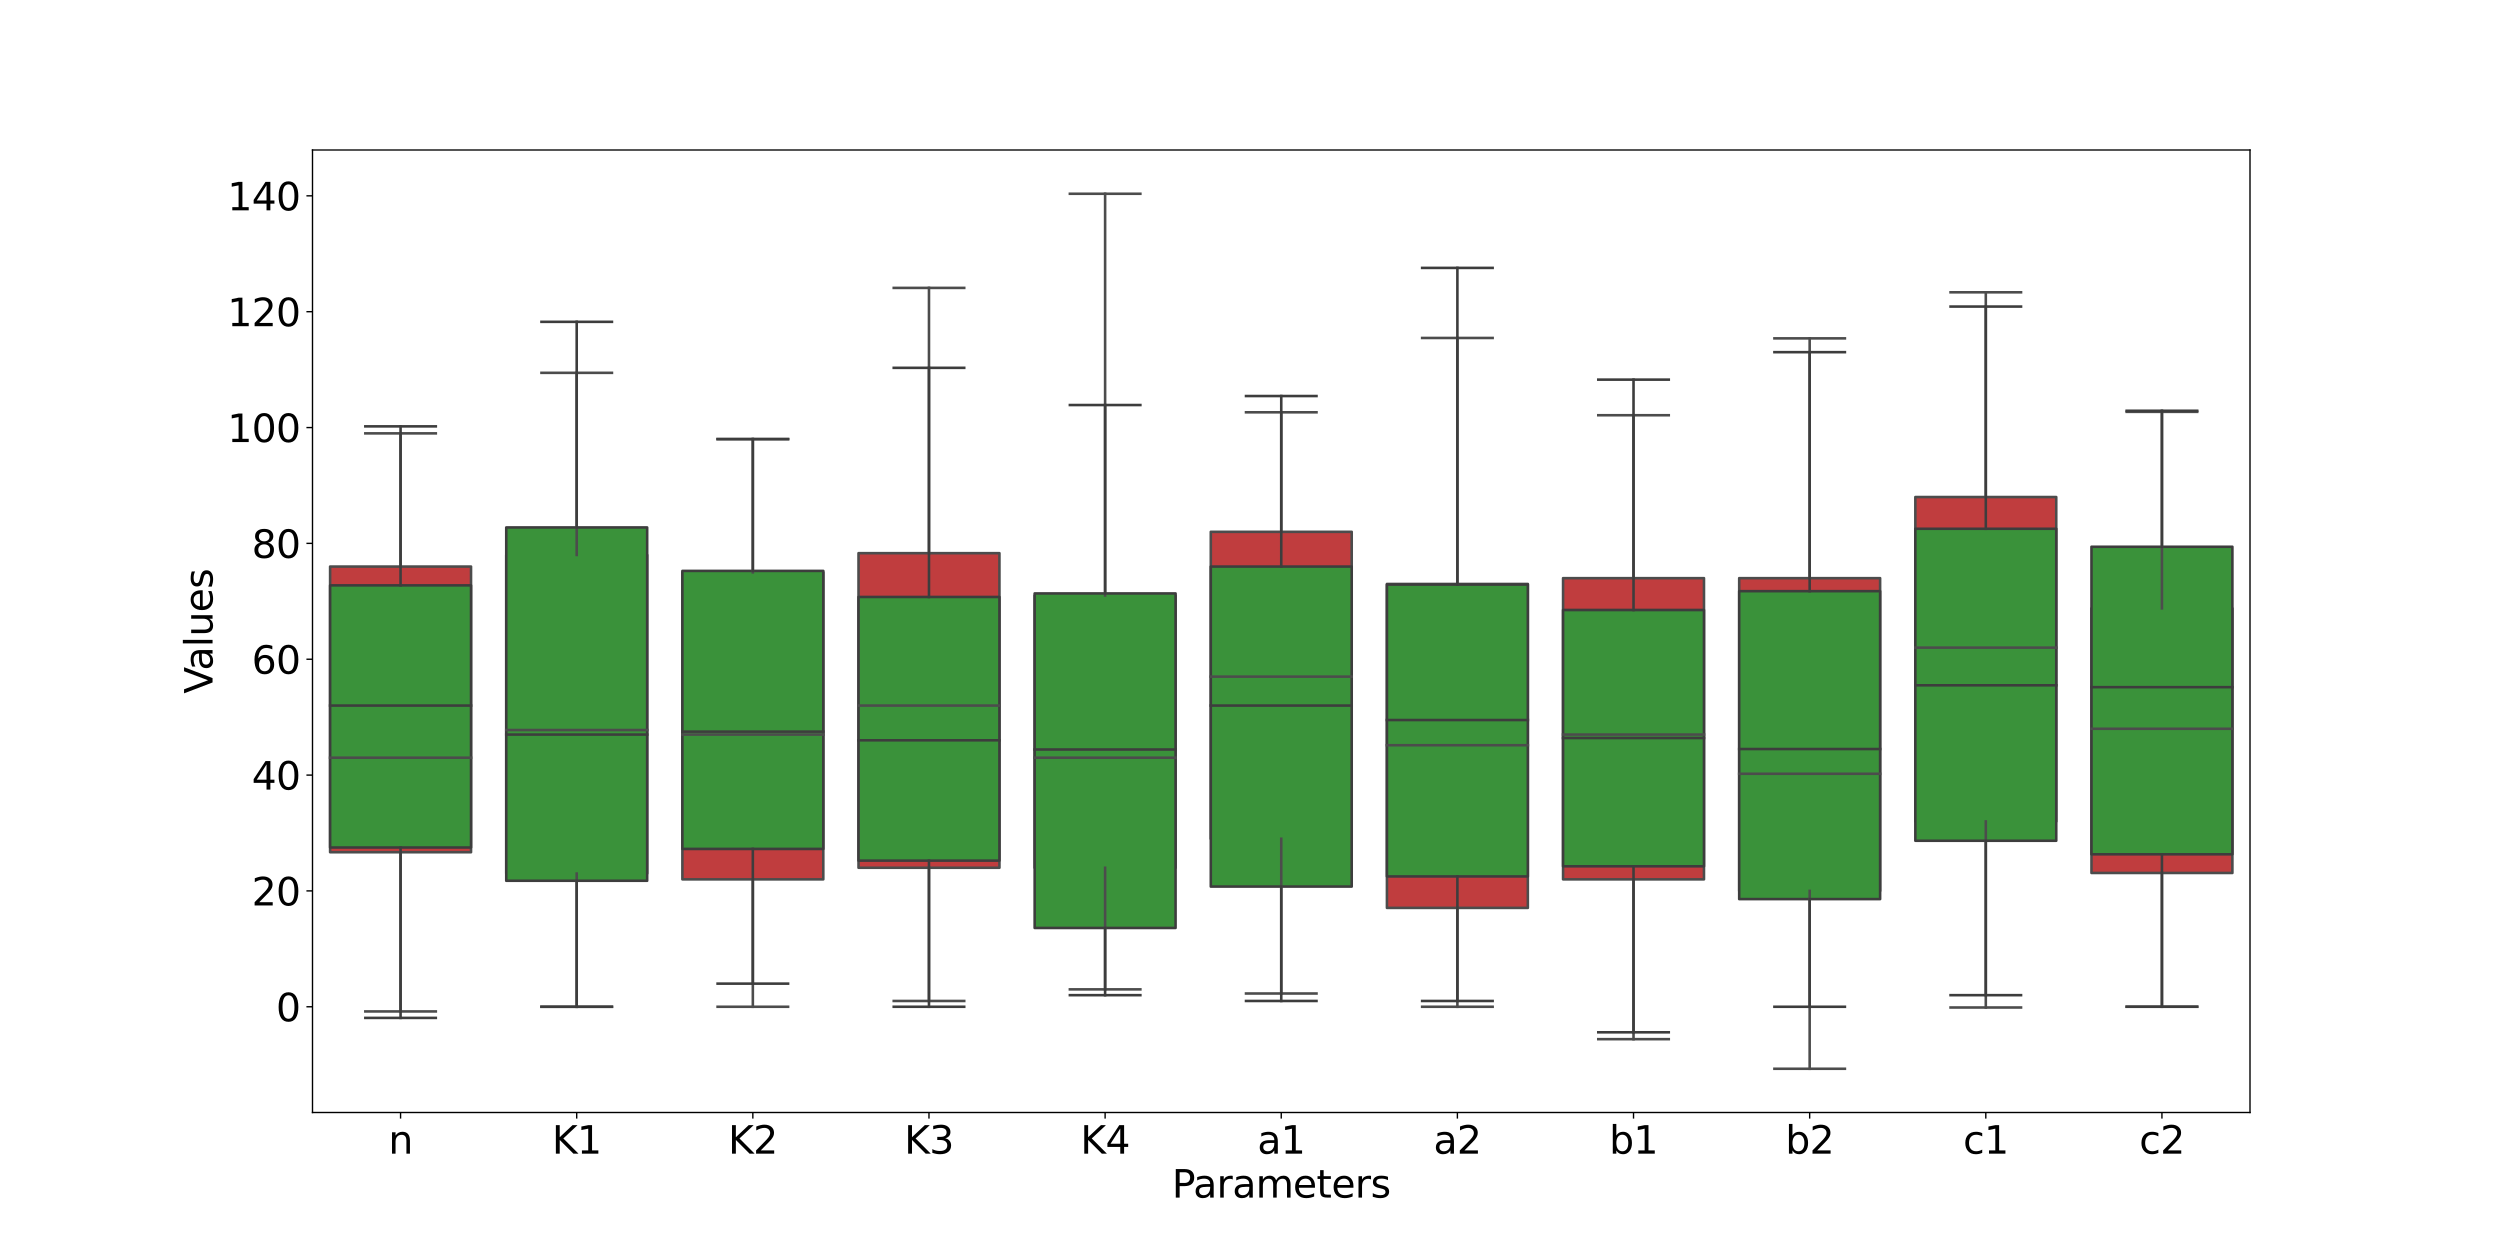 <?xml version="1.0" encoding="utf-8" standalone="no"?>
<!DOCTYPE svg PUBLIC "-//W3C//DTD SVG 1.1//EN"
  "http://www.w3.org/Graphics/SVG/1.1/DTD/svg11.dtd">
<svg xmlns:xlink="http://www.w3.org/1999/xlink" width="1440pt" height="720pt" viewBox="0 0 1440 720" xmlns="http://www.w3.org/2000/svg" version="1.1">
 <defs>
  <style type="text/css">*{stroke-linejoin: round; stroke-linecap: butt}</style>
 </defs>
 <g id="figure_1">
  <g id="patch_1">
   <path d="M 0 720 
L 1440 720 
L 1440 0 
L 0 0 
z
" style="fill: #ffffff"/>
  </g>
  <g id="axes_1">
   <g id="patch_2">
    <path d="M 180 640.8 
L 1296 640.8 
L 1296 86.4 
L 180 86.4 
z
" style="fill: #ffffff"/>
   </g>
   <g id="patch_3">
    <path d="M 190.145 490.877 
L 271.309 490.877 
L 271.309 326.338 
L 190.145 326.338 
L 190.145 490.877 
z
" clip-path="url(#p15da18f52b)" style="fill: #c03d3e; stroke: #4c4c4c; stroke-width: 1.5; stroke-linejoin: miter"/>
   </g>
   <g id="patch_4">
    <path d="M 291.6 503.164 
L 372.764 503.164 
L 372.764 319.665 
L 291.6 319.665 
L 291.6 503.164 
z
" clip-path="url(#p15da18f52b)" style="fill: #c03d3e; stroke: #4c4c4c; stroke-width: 1.5; stroke-linejoin: miter"/>
   </g>
   <g id="patch_5">
    <path d="M 393.055 506.5 
L 474.218 506.5 
L 474.218 329.674 
L 393.055 329.674 
L 393.055 506.5 
z
" clip-path="url(#p15da18f52b)" style="fill: #c03d3e; stroke: #4c4c4c; stroke-width: 1.5; stroke-linejoin: miter"/>
   </g>
   <g id="patch_6">
    <path d="M 494.509 499.828 
L 575.673 499.828 
L 575.673 318.628 
L 494.509 318.628 
L 494.509 499.828 
z
" clip-path="url(#p15da18f52b)" style="fill: #c03d3e; stroke: #4c4c4c; stroke-width: 1.5; stroke-linejoin: miter"/>
   </g>
   <g id="patch_7">
    <path d="M 595.964 499.828 
L 677.127 499.828 
L 677.127 343.019 
L 595.964 343.019 
L 595.964 499.828 
z
" clip-path="url(#p15da18f52b)" style="fill: #c03d3e; stroke: #4c4c4c; stroke-width: 1.5; stroke-linejoin: miter"/>
   </g>
   <g id="patch_8">
    <path d="M 697.418 483.146 
L 778.582 483.146 
L 778.582 306.32 
L 697.418 306.32 
L 697.418 483.146 
z
" clip-path="url(#p15da18f52b)" style="fill: #c03d3e; stroke: #4c4c4c; stroke-width: 1.5; stroke-linejoin: miter"/>
   </g>
   <g id="patch_9">
    <path d="M 798.873 522.951 
L 880.036 522.951 
L 880.036 336.347 
L 798.873 336.347 
L 798.873 522.951 
z
" clip-path="url(#p15da18f52b)" style="fill: #c03d3e; stroke: #4c4c4c; stroke-width: 1.5; stroke-linejoin: miter"/>
   </g>
   <g id="patch_10">
    <path d="M 900.327 506.5 
L 981.491 506.5 
L 981.491 333.01 
L 900.327 333.01 
L 900.327 506.5 
z
" clip-path="url(#p15da18f52b)" style="fill: #c03d3e; stroke: #4c4c4c; stroke-width: 1.5; stroke-linejoin: miter"/>
   </g>
   <g id="patch_11">
    <path d="M 1001.782 513.173 
L 1082.945 513.173 
L 1082.945 333.01 
L 1001.782 333.01 
L 1001.782 513.173 
z
" clip-path="url(#p15da18f52b)" style="fill: #c03d3e; stroke: #4c4c4c; stroke-width: 1.5; stroke-linejoin: miter"/>
   </g>
   <g id="patch_12">
    <path d="M 1103.236 473.137 
L 1184.4 473.137 
L 1184.4 286.301 
L 1103.236 286.301 
L 1103.236 473.137 
z
" clip-path="url(#p15da18f52b)" style="fill: #c03d3e; stroke: #4c4c4c; stroke-width: 1.5; stroke-linejoin: miter"/>
   </g>
   <g id="patch_13">
    <path d="M 1204.691 502.83 
L 1285.855 502.83 
L 1285.855 350.412 
L 1204.691 350.412 
L 1204.691 502.83 
z
" clip-path="url(#p15da18f52b)" style="fill: #c03d3e; stroke: #4c4c4c; stroke-width: 1.5; stroke-linejoin: miter"/>
   </g>
   <g id="patch_14">
    <path d="M 190.145 488.15 
L 271.309 488.15 
L 271.309 337.181 
L 190.145 337.181 
L 190.145 488.15 
z
" clip-path="url(#p15da18f52b)" style="fill: #3a923a; stroke: #3d3d3d; stroke-width: 1.5; stroke-linejoin: miter"/>
   </g>
   <g id="patch_15">
    <path d="M 291.6 507.334 
L 372.764 507.334 
L 372.764 303.817 
L 291.6 303.817 
L 291.6 507.334 
z
" clip-path="url(#p15da18f52b)" style="fill: #3a923a; stroke: #3d3d3d; stroke-width: 1.5; stroke-linejoin: miter"/>
   </g>
   <g id="patch_16">
    <path d="M 393.055 488.985 
L 474.218 488.985 
L 474.218 328.84 
L 393.055 328.84 
L 393.055 488.985 
z
" clip-path="url(#p15da18f52b)" style="fill: #3a923a; stroke: #3d3d3d; stroke-width: 1.5; stroke-linejoin: miter"/>
   </g>
   <g id="patch_17">
    <path d="M 494.509 495.707 
L 575.673 495.707 
L 575.673 343.853 
L 494.509 343.853 
L 494.509 495.707 
z
" clip-path="url(#p15da18f52b)" style="fill: #3a923a; stroke: #3d3d3d; stroke-width: 1.5; stroke-linejoin: miter"/>
   </g>
   <g id="patch_18">
    <path d="M 595.964 534.502 
L 677.127 534.502 
L 677.127 341.814 
L 595.964 341.814 
L 595.964 534.502 
z
" clip-path="url(#p15da18f52b)" style="fill: #3a923a; stroke: #3d3d3d; stroke-width: 1.5; stroke-linejoin: miter"/>
   </g>
   <g id="patch_19">
    <path d="M 697.418 510.671 
L 778.582 510.671 
L 778.582 326.338 
L 697.418 326.338 
L 697.418 510.671 
z
" clip-path="url(#p15da18f52b)" style="fill: #3a923a; stroke: #3d3d3d; stroke-width: 1.5; stroke-linejoin: miter"/>
   </g>
   <g id="patch_20">
    <path d="M 798.873 504.832 
L 880.036 504.832 
L 880.036 336.693 
L 798.873 336.693 
L 798.873 504.832 
z
" clip-path="url(#p15da18f52b)" style="fill: #3a923a; stroke: #3d3d3d; stroke-width: 1.5; stroke-linejoin: miter"/>
   </g>
   <g id="patch_21">
    <path d="M 900.327 498.994 
L 981.491 498.994 
L 981.491 351.36 
L 900.327 351.36 
L 900.327 498.994 
z
" clip-path="url(#p15da18f52b)" style="fill: #3a923a; stroke: #3d3d3d; stroke-width: 1.5; stroke-linejoin: miter"/>
   </g>
   <g id="patch_22">
    <path d="M 1001.782 517.883 
L 1082.945 517.883 
L 1082.945 340.517 
L 1001.782 340.517 
L 1001.782 517.883 
z
" clip-path="url(#p15da18f52b)" style="fill: #3a923a; stroke: #3d3d3d; stroke-width: 1.5; stroke-linejoin: miter"/>
   </g>
   <g id="patch_23">
    <path d="M 1103.236 484.267 
L 1184.4 484.267 
L 1184.4 304.56 
L 1103.236 304.56 
L 1103.236 484.267 
z
" clip-path="url(#p15da18f52b)" style="fill: #3a923a; stroke: #3d3d3d; stroke-width: 1.5; stroke-linejoin: miter"/>
   </g>
   <g id="patch_24">
    <path d="M 1204.691 492.071 
L 1285.855 492.071 
L 1285.855 314.933 
L 1204.691 314.933 
L 1204.691 492.071 
z
" clip-path="url(#p15da18f52b)" style="fill: #3a923a; stroke: #3d3d3d; stroke-width: 1.5; stroke-linejoin: miter"/>
   </g>
   <g id="matplotlib.axis_1">
    <g id="xtick_1">
     <g id="line2d_1">
      <defs>
       <path id="m3385fdae1e" d="M 0 0 
L 0 3.5 
" style="stroke: #000000; stroke-width: 0.8"/>
      </defs>
      <g>
       <use xlink:href="#m3385fdae1e" x="230.727" y="640.8" style="stroke: #000000; stroke-width: 0.8"/>
      </g>
     </g>
     <g id="text_1">
      <!-- n -->
      <g transform="translate(223.756 664.517) scale(0.22 -0.22)">
       <defs>
        <path id="DejaVuSans-6e" d="M 3513 2113 
L 3513 0 
L 2938 0 
L 2938 2094 
Q 2938 2591 2744 2837 
Q 2550 3084 2163 3084 
Q 1697 3084 1428 2787 
Q 1159 2491 1159 1978 
L 1159 0 
L 581 0 
L 581 3500 
L 1159 3500 
L 1159 2956 
Q 1366 3272 1645 3428 
Q 1925 3584 2291 3584 
Q 2894 3584 3203 3211 
Q 3513 2838 3513 2113 
z
" transform="scale(0.016)"/>
       </defs>
       <use xlink:href="#DejaVuSans-6e"/>
      </g>
     </g>
    </g>
    <g id="xtick_2">
     <g id="line2d_2">
      <g>
       <use xlink:href="#m3385fdae1e" x="332.182" y="640.8" style="stroke: #000000; stroke-width: 0.8"/>
      </g>
     </g>
     <g id="text_2">
      <!-- K1 -->
      <g transform="translate(317.969 664.517) scale(0.22 -0.22)">
       <defs>
        <path id="DejaVuSans-4b" d="M 628 4666 
L 1259 4666 
L 1259 2694 
L 3353 4666 
L 4166 4666 
L 1850 2491 
L 4331 0 
L 3500 0 
L 1259 2247 
L 1259 0 
L 628 0 
L 628 4666 
z
" transform="scale(0.016)"/>
        <path id="DejaVuSans-31" d="M 794 531 
L 1825 531 
L 1825 4091 
L 703 3866 
L 703 4441 
L 1819 4666 
L 2450 4666 
L 2450 531 
L 3481 531 
L 3481 0 
L 794 0 
L 794 531 
z
" transform="scale(0.016)"/>
       </defs>
       <use xlink:href="#DejaVuSans-4b"/>
       <use xlink:href="#DejaVuSans-31" x="65.576"/>
      </g>
     </g>
    </g>
    <g id="xtick_3">
     <g id="line2d_3">
      <g>
       <use xlink:href="#m3385fdae1e" x="433.636" y="640.8" style="stroke: #000000; stroke-width: 0.8"/>
      </g>
     </g>
     <g id="text_3">
      <!-- K2 -->
      <g transform="translate(419.424 664.517) scale(0.22 -0.22)">
       <defs>
        <path id="DejaVuSans-32" d="M 1228 531 
L 3431 531 
L 3431 0 
L 469 0 
L 469 531 
Q 828 903 1448 1529 
Q 2069 2156 2228 2338 
Q 2531 2678 2651 2914 
Q 2772 3150 2772 3378 
Q 2772 3750 2511 3984 
Q 2250 4219 1831 4219 
Q 1534 4219 1204 4116 
Q 875 4013 500 3803 
L 500 4441 
Q 881 4594 1212 4672 
Q 1544 4750 1819 4750 
Q 2544 4750 2975 4387 
Q 3406 4025 3406 3419 
Q 3406 3131 3298 2873 
Q 3191 2616 2906 2266 
Q 2828 2175 2409 1742 
Q 1991 1309 1228 531 
z
" transform="scale(0.016)"/>
       </defs>
       <use xlink:href="#DejaVuSans-4b"/>
       <use xlink:href="#DejaVuSans-32" x="65.576"/>
      </g>
     </g>
    </g>
    <g id="xtick_4">
     <g id="line2d_4">
      <g>
       <use xlink:href="#m3385fdae1e" x="535.091" y="640.8" style="stroke: #000000; stroke-width: 0.8"/>
      </g>
     </g>
     <g id="text_4">
      <!-- K3 -->
      <g transform="translate(520.879 664.517) scale(0.22 -0.22)">
       <defs>
        <path id="DejaVuSans-33" d="M 2597 2516 
Q 3050 2419 3304 2112 
Q 3559 1806 3559 1356 
Q 3559 666 3084 287 
Q 2609 -91 1734 -91 
Q 1441 -91 1130 -33 
Q 819 25 488 141 
L 488 750 
Q 750 597 1062 519 
Q 1375 441 1716 441 
Q 2309 441 2620 675 
Q 2931 909 2931 1356 
Q 2931 1769 2642 2001 
Q 2353 2234 1838 2234 
L 1294 2234 
L 1294 2753 
L 1863 2753 
Q 2328 2753 2575 2939 
Q 2822 3125 2822 3475 
Q 2822 3834 2567 4026 
Q 2313 4219 1838 4219 
Q 1578 4219 1281 4162 
Q 984 4106 628 3988 
L 628 4550 
Q 988 4650 1302 4700 
Q 1616 4750 1894 4750 
Q 2613 4750 3031 4423 
Q 3450 4097 3450 3541 
Q 3450 3153 3228 2886 
Q 3006 2619 2597 2516 
z
" transform="scale(0.016)"/>
       </defs>
       <use xlink:href="#DejaVuSans-4b"/>
       <use xlink:href="#DejaVuSans-33" x="65.576"/>
      </g>
     </g>
    </g>
    <g id="xtick_5">
     <g id="line2d_5">
      <g>
       <use xlink:href="#m3385fdae1e" x="636.545" y="640.8" style="stroke: #000000; stroke-width: 0.8"/>
      </g>
     </g>
     <g id="text_5">
      <!-- K4 -->
      <g transform="translate(622.333 664.517) scale(0.22 -0.22)">
       <defs>
        <path id="DejaVuSans-34" d="M 2419 4116 
L 825 1625 
L 2419 1625 
L 2419 4116 
z
M 2253 4666 
L 3047 4666 
L 3047 1625 
L 3713 1625 
L 3713 1100 
L 3047 1100 
L 3047 0 
L 2419 0 
L 2419 1100 
L 313 1100 
L 313 1709 
L 2253 4666 
z
" transform="scale(0.016)"/>
       </defs>
       <use xlink:href="#DejaVuSans-4b"/>
       <use xlink:href="#DejaVuSans-34" x="65.576"/>
      </g>
     </g>
    </g>
    <g id="xtick_6">
     <g id="line2d_6">
      <g>
       <use xlink:href="#m3385fdae1e" x="738" y="640.8" style="stroke: #000000; stroke-width: 0.8"/>
      </g>
     </g>
     <g id="text_6">
      <!-- a1 -->
      <g transform="translate(724.26 664.517) scale(0.22 -0.22)">
       <defs>
        <path id="DejaVuSans-61" d="M 2194 1759 
Q 1497 1759 1228 1600 
Q 959 1441 959 1056 
Q 959 750 1161 570 
Q 1363 391 1709 391 
Q 2188 391 2477 730 
Q 2766 1069 2766 1631 
L 2766 1759 
L 2194 1759 
z
M 3341 1997 
L 3341 0 
L 2766 0 
L 2766 531 
Q 2569 213 2275 61 
Q 1981 -91 1556 -91 
Q 1019 -91 701 211 
Q 384 513 384 1019 
Q 384 1609 779 1909 
Q 1175 2209 1959 2209 
L 2766 2209 
L 2766 2266 
Q 2766 2663 2505 2880 
Q 2244 3097 1772 3097 
Q 1472 3097 1187 3025 
Q 903 2953 641 2809 
L 641 3341 
Q 956 3463 1253 3523 
Q 1550 3584 1831 3584 
Q 2591 3584 2966 3190 
Q 3341 2797 3341 1997 
z
" transform="scale(0.016)"/>
       </defs>
       <use xlink:href="#DejaVuSans-61"/>
       <use xlink:href="#DejaVuSans-31" x="61.279"/>
      </g>
     </g>
    </g>
    <g id="xtick_7">
     <g id="line2d_7">
      <g>
       <use xlink:href="#m3385fdae1e" x="839.455" y="640.8" style="stroke: #000000; stroke-width: 0.8"/>
      </g>
     </g>
     <g id="text_7">
      <!-- a2 -->
      <g transform="translate(825.715 664.517) scale(0.22 -0.22)">
       <use xlink:href="#DejaVuSans-61"/>
       <use xlink:href="#DejaVuSans-32" x="61.279"/>
      </g>
     </g>
    </g>
    <g id="xtick_8">
     <g id="line2d_8">
      <g>
       <use xlink:href="#m3385fdae1e" x="940.909" y="640.8" style="stroke: #000000; stroke-width: 0.8"/>
      </g>
     </g>
     <g id="text_8">
      <!-- b1 -->
      <g transform="translate(926.927 664.517) scale(0.22 -0.22)">
       <defs>
        <path id="DejaVuSans-62" d="M 3116 1747 
Q 3116 2381 2855 2742 
Q 2594 3103 2138 3103 
Q 1681 3103 1420 2742 
Q 1159 2381 1159 1747 
Q 1159 1113 1420 752 
Q 1681 391 2138 391 
Q 2594 391 2855 752 
Q 3116 1113 3116 1747 
z
M 1159 2969 
Q 1341 3281 1617 3432 
Q 1894 3584 2278 3584 
Q 2916 3584 3314 3078 
Q 3713 2572 3713 1747 
Q 3713 922 3314 415 
Q 2916 -91 2278 -91 
Q 1894 -91 1617 61 
Q 1341 213 1159 525 
L 1159 0 
L 581 0 
L 581 4863 
L 1159 4863 
L 1159 2969 
z
" transform="scale(0.016)"/>
       </defs>
       <use xlink:href="#DejaVuSans-62"/>
       <use xlink:href="#DejaVuSans-31" x="63.477"/>
      </g>
     </g>
    </g>
    <g id="xtick_9">
     <g id="line2d_9">
      <g>
       <use xlink:href="#m3385fdae1e" x="1042.364" y="640.8" style="stroke: #000000; stroke-width: 0.8"/>
      </g>
     </g>
     <g id="text_9">
      <!-- b2 -->
      <g transform="translate(1028.382 664.517) scale(0.22 -0.22)">
       <use xlink:href="#DejaVuSans-62"/>
       <use xlink:href="#DejaVuSans-32" x="63.477"/>
      </g>
     </g>
    </g>
    <g id="xtick_10">
     <g id="line2d_10">
      <g>
       <use xlink:href="#m3385fdae1e" x="1143.818" y="640.8" style="stroke: #000000; stroke-width: 0.8"/>
      </g>
     </g>
     <g id="text_10">
      <!-- c1 -->
      <g transform="translate(1130.771 664.517) scale(0.22 -0.22)">
       <defs>
        <path id="DejaVuSans-63" d="M 3122 3366 
L 3122 2828 
Q 2878 2963 2633 3030 
Q 2388 3097 2138 3097 
Q 1578 3097 1268 2742 
Q 959 2388 959 1747 
Q 959 1106 1268 751 
Q 1578 397 2138 397 
Q 2388 397 2633 464 
Q 2878 531 3122 666 
L 3122 134 
Q 2881 22 2623 -34 
Q 2366 -91 2075 -91 
Q 1284 -91 818 406 
Q 353 903 353 1747 
Q 353 2603 823 3093 
Q 1294 3584 2113 3584 
Q 2378 3584 2631 3529 
Q 2884 3475 3122 3366 
z
" transform="scale(0.016)"/>
       </defs>
       <use xlink:href="#DejaVuSans-63"/>
       <use xlink:href="#DejaVuSans-31" x="54.98"/>
      </g>
     </g>
    </g>
    <g id="xtick_11">
     <g id="line2d_11">
      <g>
       <use xlink:href="#m3385fdae1e" x="1245.273" y="640.8" style="stroke: #000000; stroke-width: 0.8"/>
      </g>
     </g>
     <g id="text_11">
      <!-- c2 -->
      <g transform="translate(1232.226 664.517) scale(0.22 -0.22)">
       <use xlink:href="#DejaVuSans-63"/>
       <use xlink:href="#DejaVuSans-32" x="54.98"/>
      </g>
     </g>
    </g>
    <g id="text_12">
     <!-- Parameters -->
     <g transform="translate(675.042 689.808) scale(0.22 -0.22)">
      <defs>
       <path id="DejaVuSans-50" d="M 1259 4147 
L 1259 2394 
L 2053 2394 
Q 2494 2394 2734 2622 
Q 2975 2850 2975 3272 
Q 2975 3691 2734 3919 
Q 2494 4147 2053 4147 
L 1259 4147 
z
M 628 4666 
L 2053 4666 
Q 2838 4666 3239 4311 
Q 3641 3956 3641 3272 
Q 3641 2581 3239 2228 
Q 2838 1875 2053 1875 
L 1259 1875 
L 1259 0 
L 628 0 
L 628 4666 
z
" transform="scale(0.016)"/>
       <path id="DejaVuSans-72" d="M 2631 2963 
Q 2534 3019 2420 3045 
Q 2306 3072 2169 3072 
Q 1681 3072 1420 2755 
Q 1159 2438 1159 1844 
L 1159 0 
L 581 0 
L 581 3500 
L 1159 3500 
L 1159 2956 
Q 1341 3275 1631 3429 
Q 1922 3584 2338 3584 
Q 2397 3584 2469 3576 
Q 2541 3569 2628 3553 
L 2631 2963 
z
" transform="scale(0.016)"/>
       <path id="DejaVuSans-6d" d="M 3328 2828 
Q 3544 3216 3844 3400 
Q 4144 3584 4550 3584 
Q 5097 3584 5394 3201 
Q 5691 2819 5691 2113 
L 5691 0 
L 5113 0 
L 5113 2094 
Q 5113 2597 4934 2840 
Q 4756 3084 4391 3084 
Q 3944 3084 3684 2787 
Q 3425 2491 3425 1978 
L 3425 0 
L 2847 0 
L 2847 2094 
Q 2847 2600 2669 2842 
Q 2491 3084 2119 3084 
Q 1678 3084 1418 2786 
Q 1159 2488 1159 1978 
L 1159 0 
L 581 0 
L 581 3500 
L 1159 3500 
L 1159 2956 
Q 1356 3278 1631 3431 
Q 1906 3584 2284 3584 
Q 2666 3584 2933 3390 
Q 3200 3197 3328 2828 
z
" transform="scale(0.016)"/>
       <path id="DejaVuSans-65" d="M 3597 1894 
L 3597 1613 
L 953 1613 
Q 991 1019 1311 708 
Q 1631 397 2203 397 
Q 2534 397 2845 478 
Q 3156 559 3463 722 
L 3463 178 
Q 3153 47 2828 -22 
Q 2503 -91 2169 -91 
Q 1331 -91 842 396 
Q 353 884 353 1716 
Q 353 2575 817 3079 
Q 1281 3584 2069 3584 
Q 2775 3584 3186 3129 
Q 3597 2675 3597 1894 
z
M 3022 2063 
Q 3016 2534 2758 2815 
Q 2500 3097 2075 3097 
Q 1594 3097 1305 2825 
Q 1016 2553 972 2059 
L 3022 2063 
z
" transform="scale(0.016)"/>
       <path id="DejaVuSans-74" d="M 1172 4494 
L 1172 3500 
L 2356 3500 
L 2356 3053 
L 1172 3053 
L 1172 1153 
Q 1172 725 1289 603 
Q 1406 481 1766 481 
L 2356 481 
L 2356 0 
L 1766 0 
Q 1100 0 847 248 
Q 594 497 594 1153 
L 594 3053 
L 172 3053 
L 172 3500 
L 594 3500 
L 594 4494 
L 1172 4494 
z
" transform="scale(0.016)"/>
       <path id="DejaVuSans-73" d="M 2834 3397 
L 2834 2853 
Q 2591 2978 2328 3040 
Q 2066 3103 1784 3103 
Q 1356 3103 1142 2972 
Q 928 2841 928 2578 
Q 928 2378 1081 2264 
Q 1234 2150 1697 2047 
L 1894 2003 
Q 2506 1872 2764 1633 
Q 3022 1394 3022 966 
Q 3022 478 2636 193 
Q 2250 -91 1575 -91 
Q 1294 -91 989 -36 
Q 684 19 347 128 
L 347 722 
Q 666 556 975 473 
Q 1284 391 1588 391 
Q 1994 391 2212 530 
Q 2431 669 2431 922 
Q 2431 1156 2273 1281 
Q 2116 1406 1581 1522 
L 1381 1569 
Q 847 1681 609 1914 
Q 372 2147 372 2553 
Q 372 3047 722 3315 
Q 1072 3584 1716 3584 
Q 2034 3584 2315 3537 
Q 2597 3491 2834 3397 
z
" transform="scale(0.016)"/>
      </defs>
      <use xlink:href="#DejaVuSans-50"/>
      <use xlink:href="#DejaVuSans-61" x="55.803"/>
      <use xlink:href="#DejaVuSans-72" x="117.082"/>
      <use xlink:href="#DejaVuSans-61" x="158.195"/>
      <use xlink:href="#DejaVuSans-6d" x="219.475"/>
      <use xlink:href="#DejaVuSans-65" x="316.887"/>
      <use xlink:href="#DejaVuSans-74" x="378.41"/>
      <use xlink:href="#DejaVuSans-65" x="417.619"/>
      <use xlink:href="#DejaVuSans-72" x="479.143"/>
      <use xlink:href="#DejaVuSans-73" x="520.256"/>
     </g>
    </g>
   </g>
   <g id="matplotlib.axis_2">
    <g id="ytick_1">
     <g id="line2d_12">
      <defs>
       <path id="ma600d9e374" d="M 0 0 
L -3.5 0 
" style="stroke: #000000; stroke-width: 0.8"/>
      </defs>
      <g>
       <use xlink:href="#ma600d9e374" x="180" y="579.9" style="stroke: #000000; stroke-width: 0.8"/>
      </g>
     </g>
     <g id="text_13">
      <!-- 0 -->
      <g transform="translate(159.002 588.258) scale(0.22 -0.22)">
       <defs>
        <path id="DejaVuSans-30" d="M 2034 4250 
Q 1547 4250 1301 3770 
Q 1056 3291 1056 2328 
Q 1056 1369 1301 889 
Q 1547 409 2034 409 
Q 2525 409 2770 889 
Q 3016 1369 3016 2328 
Q 3016 3291 2770 3770 
Q 2525 4250 2034 4250 
z
M 2034 4750 
Q 2819 4750 3233 4129 
Q 3647 3509 3647 2328 
Q 3647 1150 3233 529 
Q 2819 -91 2034 -91 
Q 1250 -91 836 529 
Q 422 1150 422 2328 
Q 422 3509 836 4129 
Q 1250 4750 2034 4750 
z
" transform="scale(0.016)"/>
       </defs>
       <use xlink:href="#DejaVuSans-30"/>
      </g>
     </g>
    </g>
    <g id="ytick_2">
     <g id="line2d_13">
      <g>
       <use xlink:href="#ma600d9e374" x="180" y="513.173" style="stroke: #000000; stroke-width: 0.8"/>
      </g>
     </g>
     <g id="text_14">
      <!-- 20 -->
      <g transform="translate(145.005 521.531) scale(0.22 -0.22)">
       <use xlink:href="#DejaVuSans-32"/>
       <use xlink:href="#DejaVuSans-30" x="63.623"/>
      </g>
     </g>
    </g>
    <g id="ytick_3">
     <g id="line2d_14">
      <g>
       <use xlink:href="#ma600d9e374" x="180" y="446.446" style="stroke: #000000; stroke-width: 0.8"/>
      </g>
     </g>
     <g id="text_15">
      <!-- 40 -->
      <g transform="translate(145.005 454.804) scale(0.22 -0.22)">
       <use xlink:href="#DejaVuSans-34"/>
       <use xlink:href="#DejaVuSans-30" x="63.623"/>
      </g>
     </g>
    </g>
    <g id="ytick_4">
     <g id="line2d_15">
      <g>
       <use xlink:href="#ma600d9e374" x="180" y="379.719" style="stroke: #000000; stroke-width: 0.8"/>
      </g>
     </g>
     <g id="text_16">
      <!-- 60 -->
      <g transform="translate(145.005 388.077) scale(0.22 -0.22)">
       <defs>
        <path id="DejaVuSans-36" d="M 2113 2584 
Q 1688 2584 1439 2293 
Q 1191 2003 1191 1497 
Q 1191 994 1439 701 
Q 1688 409 2113 409 
Q 2538 409 2786 701 
Q 3034 994 3034 1497 
Q 3034 2003 2786 2293 
Q 2538 2584 2113 2584 
z
M 3366 4563 
L 3366 3988 
Q 3128 4100 2886 4159 
Q 2644 4219 2406 4219 
Q 1781 4219 1451 3797 
Q 1122 3375 1075 2522 
Q 1259 2794 1537 2939 
Q 1816 3084 2150 3084 
Q 2853 3084 3261 2657 
Q 3669 2231 3669 1497 
Q 3669 778 3244 343 
Q 2819 -91 2113 -91 
Q 1303 -91 875 529 
Q 447 1150 447 2328 
Q 447 3434 972 4092 
Q 1497 4750 2381 4750 
Q 2619 4750 2861 4703 
Q 3103 4656 3366 4563 
z
" transform="scale(0.016)"/>
       </defs>
       <use xlink:href="#DejaVuSans-36"/>
       <use xlink:href="#DejaVuSans-30" x="63.623"/>
      </g>
     </g>
    </g>
    <g id="ytick_5">
     <g id="line2d_16">
      <g>
       <use xlink:href="#ma600d9e374" x="180" y="312.992" style="stroke: #000000; stroke-width: 0.8"/>
      </g>
     </g>
     <g id="text_17">
      <!-- 80 -->
      <g transform="translate(145.005 321.351) scale(0.22 -0.22)">
       <defs>
        <path id="DejaVuSans-38" d="M 2034 2216 
Q 1584 2216 1326 1975 
Q 1069 1734 1069 1313 
Q 1069 891 1326 650 
Q 1584 409 2034 409 
Q 2484 409 2743 651 
Q 3003 894 3003 1313 
Q 3003 1734 2745 1975 
Q 2488 2216 2034 2216 
z
M 1403 2484 
Q 997 2584 770 2862 
Q 544 3141 544 3541 
Q 544 4100 942 4425 
Q 1341 4750 2034 4750 
Q 2731 4750 3128 4425 
Q 3525 4100 3525 3541 
Q 3525 3141 3298 2862 
Q 3072 2584 2669 2484 
Q 3125 2378 3379 2068 
Q 3634 1759 3634 1313 
Q 3634 634 3220 271 
Q 2806 -91 2034 -91 
Q 1263 -91 848 271 
Q 434 634 434 1313 
Q 434 1759 690 2068 
Q 947 2378 1403 2484 
z
M 1172 3481 
Q 1172 3119 1398 2916 
Q 1625 2713 2034 2713 
Q 2441 2713 2670 2916 
Q 2900 3119 2900 3481 
Q 2900 3844 2670 4047 
Q 2441 4250 2034 4250 
Q 1625 4250 1398 4047 
Q 1172 3844 1172 3481 
z
" transform="scale(0.016)"/>
       </defs>
       <use xlink:href="#DejaVuSans-38"/>
       <use xlink:href="#DejaVuSans-30" x="63.623"/>
      </g>
     </g>
    </g>
    <g id="ytick_6">
     <g id="line2d_17">
      <g>
       <use xlink:href="#ma600d9e374" x="180" y="246.265" style="stroke: #000000; stroke-width: 0.8"/>
      </g>
     </g>
     <g id="text_18">
      <!-- 100 -->
      <g transform="translate(131.007 254.624) scale(0.22 -0.22)">
       <use xlink:href="#DejaVuSans-31"/>
       <use xlink:href="#DejaVuSans-30" x="63.623"/>
       <use xlink:href="#DejaVuSans-30" x="127.246"/>
      </g>
     </g>
    </g>
    <g id="ytick_7">
     <g id="line2d_18">
      <g>
       <use xlink:href="#ma600d9e374" x="180" y="179.538" style="stroke: #000000; stroke-width: 0.8"/>
      </g>
     </g>
     <g id="text_19">
      <!-- 120 -->
      <g transform="translate(131.007 187.897) scale(0.22 -0.22)">
       <use xlink:href="#DejaVuSans-31"/>
       <use xlink:href="#DejaVuSans-32" x="63.623"/>
       <use xlink:href="#DejaVuSans-30" x="127.246"/>
      </g>
     </g>
    </g>
    <g id="ytick_8">
     <g id="line2d_19">
      <g>
       <use xlink:href="#ma600d9e374" x="180" y="112.811" style="stroke: #000000; stroke-width: 0.8"/>
      </g>
     </g>
     <g id="text_20">
      <!-- 140 -->
      <g transform="translate(131.007 121.17) scale(0.22 -0.22)">
       <use xlink:href="#DejaVuSans-31"/>
       <use xlink:href="#DejaVuSans-34" x="63.623"/>
       <use xlink:href="#DejaVuSans-30" x="127.246"/>
      </g>
     </g>
    </g>
    <g id="text_21">
     <!-- Values -->
     <g transform="translate(122.432 399.539) rotate(-90) scale(0.22 -0.22)">
      <defs>
       <path id="DejaVuSans-56" d="M 1831 0 
L 50 4666 
L 709 4666 
L 2188 738 
L 3669 4666 
L 4325 4666 
L 2547 0 
L 1831 0 
z
" transform="scale(0.016)"/>
       <path id="DejaVuSans-6c" d="M 603 4863 
L 1178 4863 
L 1178 0 
L 603 0 
L 603 4863 
z
" transform="scale(0.016)"/>
       <path id="DejaVuSans-75" d="M 544 1381 
L 544 3500 
L 1119 3500 
L 1119 1403 
Q 1119 906 1312 657 
Q 1506 409 1894 409 
Q 2359 409 2629 706 
Q 2900 1003 2900 1516 
L 2900 3500 
L 3475 3500 
L 3475 0 
L 2900 0 
L 2900 538 
Q 2691 219 2414 64 
Q 2138 -91 1772 -91 
Q 1169 -91 856 284 
Q 544 659 544 1381 
z
M 1991 3584 
L 1991 3584 
z
" transform="scale(0.016)"/>
      </defs>
      <use xlink:href="#DejaVuSans-56"/>
      <use xlink:href="#DejaVuSans-61" x="60.658"/>
      <use xlink:href="#DejaVuSans-6c" x="121.938"/>
      <use xlink:href="#DejaVuSans-75" x="149.721"/>
      <use xlink:href="#DejaVuSans-65" x="213.1"/>
      <use xlink:href="#DejaVuSans-73" x="274.623"/>
     </g>
    </g>
   </g>
   <g id="line2d_20">
    <path d="M 230.727 490.877 
L 230.727 582.6 
" clip-path="url(#p15da18f52b)" style="fill: none; stroke: #4c4c4c; stroke-width: 1.5; stroke-linecap: square"/>
   </g>
   <g id="line2d_21">
    <path d="M 230.727 326.338 
L 230.727 249.602 
" clip-path="url(#p15da18f52b)" style="fill: none; stroke: #4c4c4c; stroke-width: 1.5; stroke-linecap: square"/>
   </g>
   <g id="line2d_22">
    <path d="M 210.436 582.6 
L 251.018 582.6 
" clip-path="url(#p15da18f52b)" style="fill: none; stroke: #4c4c4c; stroke-width: 1.5; stroke-linecap: square"/>
   </g>
   <g id="line2d_23">
    <path d="M 210.436 249.602 
L 251.018 249.602 
" clip-path="url(#p15da18f52b)" style="fill: none; stroke: #4c4c4c; stroke-width: 1.5; stroke-linecap: square"/>
   </g>
   <g id="line2d_24">
    <path d="M 332.182 503.164 
L 332.182 579.9 
" clip-path="url(#p15da18f52b)" style="fill: none; stroke: #4c4c4c; stroke-width: 1.5; stroke-linecap: square"/>
   </g>
   <g id="line2d_25">
    <path d="M 332.182 319.665 
L 332.182 214.746 
" clip-path="url(#p15da18f52b)" style="fill: none; stroke: #4c4c4c; stroke-width: 1.5; stroke-linecap: square"/>
   </g>
   <g id="line2d_26">
    <path d="M 311.891 579.9 
L 352.473 579.9 
" clip-path="url(#p15da18f52b)" style="fill: none; stroke: #4c4c4c; stroke-width: 1.5; stroke-linecap: square"/>
   </g>
   <g id="line2d_27">
    <path d="M 311.891 214.746 
L 352.473 214.746 
" clip-path="url(#p15da18f52b)" style="fill: none; stroke: #4c4c4c; stroke-width: 1.5; stroke-linecap: square"/>
   </g>
   <g id="line2d_28">
    <path d="M 433.636 506.5 
L 433.636 579.9 
" clip-path="url(#p15da18f52b)" style="fill: none; stroke: #4c4c4c; stroke-width: 1.5; stroke-linecap: square"/>
   </g>
   <g id="line2d_29">
    <path d="M 433.636 329.674 
L 433.636 252.938 
" clip-path="url(#p15da18f52b)" style="fill: none; stroke: #4c4c4c; stroke-width: 1.5; stroke-linecap: square"/>
   </g>
   <g id="line2d_30">
    <path d="M 413.345 579.9 
L 453.927 579.9 
" clip-path="url(#p15da18f52b)" style="fill: none; stroke: #4c4c4c; stroke-width: 1.5; stroke-linecap: square"/>
   </g>
   <g id="line2d_31">
    <path d="M 413.345 252.938 
L 453.927 252.938 
" clip-path="url(#p15da18f52b)" style="fill: none; stroke: #4c4c4c; stroke-width: 1.5; stroke-linecap: square"/>
   </g>
   <g id="line2d_32">
    <path d="M 535.091 499.828 
L 535.091 576.564 
" clip-path="url(#p15da18f52b)" style="fill: none; stroke: #4c4c4c; stroke-width: 1.5; stroke-linecap: square"/>
   </g>
   <g id="line2d_33">
    <path d="M 535.091 318.628 
L 535.091 165.841 
" clip-path="url(#p15da18f52b)" style="fill: none; stroke: #4c4c4c; stroke-width: 1.5; stroke-linecap: square"/>
   </g>
   <g id="line2d_34">
    <path d="M 514.8 576.564 
L 555.382 576.564 
" clip-path="url(#p15da18f52b)" style="fill: none; stroke: #4c4c4c; stroke-width: 1.5; stroke-linecap: square"/>
   </g>
   <g id="line2d_35">
    <path d="M 514.8 165.841 
L 555.382 165.841 
" clip-path="url(#p15da18f52b)" style="fill: none; stroke: #4c4c4c; stroke-width: 1.5; stroke-linecap: square"/>
   </g>
   <g id="line2d_36">
    <path d="M 636.545 499.828 
L 636.545 569.891 
" clip-path="url(#p15da18f52b)" style="fill: none; stroke: #4c4c4c; stroke-width: 1.5; stroke-linecap: square"/>
   </g>
   <g id="line2d_37">
    <path d="M 636.545 343.019 
L 636.545 111.6 
" clip-path="url(#p15da18f52b)" style="fill: none; stroke: #4c4c4c; stroke-width: 1.5; stroke-linecap: square"/>
   </g>
   <g id="line2d_38">
    <path d="M 616.255 569.891 
L 656.836 569.891 
" clip-path="url(#p15da18f52b)" style="fill: none; stroke: #4c4c4c; stroke-width: 1.5; stroke-linecap: square"/>
   </g>
   <g id="line2d_39">
    <path d="M 616.255 111.6 
L 656.836 111.6 
" clip-path="url(#p15da18f52b)" style="fill: none; stroke: #4c4c4c; stroke-width: 1.5; stroke-linecap: square"/>
   </g>
   <g id="line2d_40">
    <path d="M 738 483.146 
L 738 572.245 
" clip-path="url(#p15da18f52b)" style="fill: none; stroke: #4c4c4c; stroke-width: 1.5; stroke-linecap: square"/>
   </g>
   <g id="line2d_41">
    <path d="M 738 306.32 
L 738 237.483 
" clip-path="url(#p15da18f52b)" style="fill: none; stroke: #4c4c4c; stroke-width: 1.5; stroke-linecap: square"/>
   </g>
   <g id="line2d_42">
    <path d="M 717.709 572.245 
L 758.291 572.245 
" clip-path="url(#p15da18f52b)" style="fill: none; stroke: #4c4c4c; stroke-width: 1.5; stroke-linecap: square"/>
   </g>
   <g id="line2d_43">
    <path d="M 717.709 237.483 
L 758.291 237.483 
" clip-path="url(#p15da18f52b)" style="fill: none; stroke: #4c4c4c; stroke-width: 1.5; stroke-linecap: square"/>
   </g>
   <g id="line2d_44">
    <path d="M 839.455 522.951 
L 839.455 579.895 
" clip-path="url(#p15da18f52b)" style="fill: none; stroke: #4c4c4c; stroke-width: 1.5; stroke-linecap: square"/>
   </g>
   <g id="line2d_45">
    <path d="M 839.455 336.347 
L 839.455 194.675 
" clip-path="url(#p15da18f52b)" style="fill: none; stroke: #4c4c4c; stroke-width: 1.5; stroke-linecap: square"/>
   </g>
   <g id="line2d_46">
    <path d="M 819.164 579.895 
L 859.745 579.895 
" clip-path="url(#p15da18f52b)" style="fill: none; stroke: #4c4c4c; stroke-width: 1.5; stroke-linecap: square"/>
   </g>
   <g id="line2d_47">
    <path d="M 819.164 194.675 
L 859.745 194.675 
" clip-path="url(#p15da18f52b)" style="fill: none; stroke: #4c4c4c; stroke-width: 1.5; stroke-linecap: square"/>
   </g>
   <g id="line2d_48">
    <path d="M 940.909 506.5 
L 940.909 598.543 
" clip-path="url(#p15da18f52b)" style="fill: none; stroke: #4c4c4c; stroke-width: 1.5; stroke-linecap: square"/>
   </g>
   <g id="line2d_49">
    <path d="M 940.909 333.01 
L 940.909 239.179 
" clip-path="url(#p15da18f52b)" style="fill: none; stroke: #4c4c4c; stroke-width: 1.5; stroke-linecap: square"/>
   </g>
   <g id="line2d_50">
    <path d="M 920.618 598.543 
L 961.2 598.543 
" clip-path="url(#p15da18f52b)" style="fill: none; stroke: #4c4c4c; stroke-width: 1.5; stroke-linecap: square"/>
   </g>
   <g id="line2d_51">
    <path d="M 920.618 239.179 
L 961.2 239.179 
" clip-path="url(#p15da18f52b)" style="fill: none; stroke: #4c4c4c; stroke-width: 1.5; stroke-linecap: square"/>
   </g>
   <g id="line2d_52">
    <path d="M 1042.364 513.173 
L 1042.364 615.6 
" clip-path="url(#p15da18f52b)" style="fill: none; stroke: #4c4c4c; stroke-width: 1.5; stroke-linecap: square"/>
   </g>
   <g id="line2d_53">
    <path d="M 1042.364 333.01 
L 1042.364 194.897 
" clip-path="url(#p15da18f52b)" style="fill: none; stroke: #4c4c4c; stroke-width: 1.5; stroke-linecap: square"/>
   </g>
   <g id="line2d_54">
    <path d="M 1022.073 615.6 
L 1062.655 615.6 
" clip-path="url(#p15da18f52b)" style="fill: none; stroke: #4c4c4c; stroke-width: 1.5; stroke-linecap: square"/>
   </g>
   <g id="line2d_55">
    <path d="M 1022.073 194.897 
L 1062.655 194.897 
" clip-path="url(#p15da18f52b)" style="fill: none; stroke: #4c4c4c; stroke-width: 1.5; stroke-linecap: square"/>
   </g>
   <g id="line2d_56">
    <path d="M 1143.818 473.137 
L 1143.818 580.331 
" clip-path="url(#p15da18f52b)" style="fill: none; stroke: #4c4c4c; stroke-width: 1.5; stroke-linecap: square"/>
   </g>
   <g id="line2d_57">
    <path d="M 1143.818 286.301 
L 1143.818 168.364 
" clip-path="url(#p15da18f52b)" style="fill: none; stroke: #4c4c4c; stroke-width: 1.5; stroke-linecap: square"/>
   </g>
   <g id="line2d_58">
    <path d="M 1123.527 580.331 
L 1164.109 580.331 
" clip-path="url(#p15da18f52b)" style="fill: none; stroke: #4c4c4c; stroke-width: 1.5; stroke-linecap: square"/>
   </g>
   <g id="line2d_59">
    <path d="M 1123.527 168.364 
L 1164.109 168.364 
" clip-path="url(#p15da18f52b)" style="fill: none; stroke: #4c4c4c; stroke-width: 1.5; stroke-linecap: square"/>
   </g>
   <g id="line2d_60">
    <path d="M 1245.273 502.83 
L 1245.273 579.848 
" clip-path="url(#p15da18f52b)" style="fill: none; stroke: #4c4c4c; stroke-width: 1.5; stroke-linecap: square"/>
   </g>
   <g id="line2d_61">
    <path d="M 1245.273 350.412 
L 1245.273 237.215 
" clip-path="url(#p15da18f52b)" style="fill: none; stroke: #4c4c4c; stroke-width: 1.5; stroke-linecap: square"/>
   </g>
   <g id="line2d_62">
    <path d="M 1224.982 579.848 
L 1265.564 579.848 
" clip-path="url(#p15da18f52b)" style="fill: none; stroke: #4c4c4c; stroke-width: 1.5; stroke-linecap: square"/>
   </g>
   <g id="line2d_63">
    <path d="M 1224.982 237.215 
L 1265.564 237.215 
" clip-path="url(#p15da18f52b)" style="fill: none; stroke: #4c4c4c; stroke-width: 1.5; stroke-linecap: square"/>
   </g>
   <g id="line2d_64">
    <path d="M 230.727 488.15 
L 230.727 586.298 
" clip-path="url(#p15da18f52b)" style="fill: none; stroke: #3d3d3d; stroke-width: 1.5; stroke-linecap: square"/>
   </g>
   <g id="line2d_65">
    <path d="M 230.727 337.181 
L 230.727 245.582 
" clip-path="url(#p15da18f52b)" style="fill: none; stroke: #3d3d3d; stroke-width: 1.5; stroke-linecap: square"/>
   </g>
   <g id="line2d_66">
    <path d="M 210.436 586.298 
L 251.018 586.298 
" clip-path="url(#p15da18f52b)" style="fill: none; stroke: #3d3d3d; stroke-width: 1.5; stroke-linecap: square"/>
   </g>
   <g id="line2d_67">
    <path d="M 210.436 245.582 
L 251.018 245.582 
" clip-path="url(#p15da18f52b)" style="fill: none; stroke: #3d3d3d; stroke-width: 1.5; stroke-linecap: square"/>
   </g>
   <g id="line2d_68">
    <path d="M 332.182 507.334 
L 332.182 579.9 
" clip-path="url(#p15da18f52b)" style="fill: none; stroke: #3d3d3d; stroke-width: 1.5; stroke-linecap: square"/>
   </g>
   <g id="line2d_69">
    <path d="M 332.182 303.817 
L 332.182 185.383 
" clip-path="url(#p15da18f52b)" style="fill: none; stroke: #3d3d3d; stroke-width: 1.5; stroke-linecap: square"/>
   </g>
   <g id="line2d_70">
    <path d="M 311.891 579.9 
L 352.473 579.9 
" clip-path="url(#p15da18f52b)" style="fill: none; stroke: #3d3d3d; stroke-width: 1.5; stroke-linecap: square"/>
   </g>
   <g id="line2d_71">
    <path d="M 311.891 185.383 
L 352.473 185.383 
" clip-path="url(#p15da18f52b)" style="fill: none; stroke: #3d3d3d; stroke-width: 1.5; stroke-linecap: square"/>
   </g>
   <g id="line2d_72">
    <path d="M 433.636 488.985 
L 433.636 566.555 
" clip-path="url(#p15da18f52b)" style="fill: none; stroke: #3d3d3d; stroke-width: 1.5; stroke-linecap: square"/>
   </g>
   <g id="line2d_73">
    <path d="M 433.636 328.84 
L 433.636 252.938 
" clip-path="url(#p15da18f52b)" style="fill: none; stroke: #3d3d3d; stroke-width: 1.5; stroke-linecap: square"/>
   </g>
   <g id="line2d_74">
    <path d="M 413.345 566.555 
L 453.927 566.555 
" clip-path="url(#p15da18f52b)" style="fill: none; stroke: #3d3d3d; stroke-width: 1.5; stroke-linecap: square"/>
   </g>
   <g id="line2d_75">
    <path d="M 413.345 252.938 
L 453.927 252.938 
" clip-path="url(#p15da18f52b)" style="fill: none; stroke: #3d3d3d; stroke-width: 1.5; stroke-linecap: square"/>
   </g>
   <g id="line2d_76">
    <path d="M 535.091 495.707 
L 535.091 579.9 
" clip-path="url(#p15da18f52b)" style="fill: none; stroke: #3d3d3d; stroke-width: 1.5; stroke-linecap: square"/>
   </g>
   <g id="line2d_77">
    <path d="M 535.091 343.853 
L 535.091 211.876 
" clip-path="url(#p15da18f52b)" style="fill: none; stroke: #3d3d3d; stroke-width: 1.5; stroke-linecap: square"/>
   </g>
   <g id="line2d_78">
    <path d="M 514.8 579.9 
L 555.382 579.9 
" clip-path="url(#p15da18f52b)" style="fill: none; stroke: #3d3d3d; stroke-width: 1.5; stroke-linecap: square"/>
   </g>
   <g id="line2d_79">
    <path d="M 514.8 211.876 
L 555.382 211.876 
" clip-path="url(#p15da18f52b)" style="fill: none; stroke: #3d3d3d; stroke-width: 1.5; stroke-linecap: square"/>
   </g>
   <g id="line2d_80">
    <path d="M 636.545 534.502 
L 636.545 573.227 
" clip-path="url(#p15da18f52b)" style="fill: none; stroke: #3d3d3d; stroke-width: 1.5; stroke-linecap: square"/>
   </g>
   <g id="line2d_81">
    <path d="M 636.545 341.814 
L 636.545 233.315 
" clip-path="url(#p15da18f52b)" style="fill: none; stroke: #3d3d3d; stroke-width: 1.5; stroke-linecap: square"/>
   </g>
   <g id="line2d_82">
    <path d="M 616.255 573.227 
L 656.836 573.227 
" clip-path="url(#p15da18f52b)" style="fill: none; stroke: #3d3d3d; stroke-width: 1.5; stroke-linecap: square"/>
   </g>
   <g id="line2d_83">
    <path d="M 616.255 233.315 
L 656.836 233.315 
" clip-path="url(#p15da18f52b)" style="fill: none; stroke: #3d3d3d; stroke-width: 1.5; stroke-linecap: square"/>
   </g>
   <g id="line2d_84">
    <path d="M 738 510.671 
L 738 576.564 
" clip-path="url(#p15da18f52b)" style="fill: none; stroke: #3d3d3d; stroke-width: 1.5; stroke-linecap: square"/>
   </g>
   <g id="line2d_85">
    <path d="M 738 326.338 
L 738 228.119 
" clip-path="url(#p15da18f52b)" style="fill: none; stroke: #3d3d3d; stroke-width: 1.5; stroke-linecap: square"/>
   </g>
   <g id="line2d_86">
    <path d="M 717.709 576.564 
L 758.291 576.564 
" clip-path="url(#p15da18f52b)" style="fill: none; stroke: #3d3d3d; stroke-width: 1.5; stroke-linecap: square"/>
   </g>
   <g id="line2d_87">
    <path d="M 717.709 228.119 
L 758.291 228.119 
" clip-path="url(#p15da18f52b)" style="fill: none; stroke: #3d3d3d; stroke-width: 1.5; stroke-linecap: square"/>
   </g>
   <g id="line2d_88">
    <path d="M 839.455 504.832 
L 839.455 576.564 
" clip-path="url(#p15da18f52b)" style="fill: none; stroke: #3d3d3d; stroke-width: 1.5; stroke-linecap: square"/>
   </g>
   <g id="line2d_89">
    <path d="M 839.455 336.693 
L 839.455 154.293 
" clip-path="url(#p15da18f52b)" style="fill: none; stroke: #3d3d3d; stroke-width: 1.5; stroke-linecap: square"/>
   </g>
   <g id="line2d_90">
    <path d="M 819.164 576.564 
L 859.745 576.564 
" clip-path="url(#p15da18f52b)" style="fill: none; stroke: #3d3d3d; stroke-width: 1.5; stroke-linecap: square"/>
   </g>
   <g id="line2d_91">
    <path d="M 819.164 154.293 
L 859.745 154.293 
" clip-path="url(#p15da18f52b)" style="fill: none; stroke: #3d3d3d; stroke-width: 1.5; stroke-linecap: square"/>
   </g>
   <g id="line2d_92">
    <path d="M 940.909 498.994 
L 940.909 594.595 
" clip-path="url(#p15da18f52b)" style="fill: none; stroke: #3d3d3d; stroke-width: 1.5; stroke-linecap: square"/>
   </g>
   <g id="line2d_93">
    <path d="M 940.909 351.36 
L 940.909 218.687 
" clip-path="url(#p15da18f52b)" style="fill: none; stroke: #3d3d3d; stroke-width: 1.5; stroke-linecap: square"/>
   </g>
   <g id="line2d_94">
    <path d="M 920.618 594.595 
L 961.2 594.595 
" clip-path="url(#p15da18f52b)" style="fill: none; stroke: #3d3d3d; stroke-width: 1.5; stroke-linecap: square"/>
   </g>
   <g id="line2d_95">
    <path d="M 920.618 218.687 
L 961.2 218.687 
" clip-path="url(#p15da18f52b)" style="fill: none; stroke: #3d3d3d; stroke-width: 1.5; stroke-linecap: square"/>
   </g>
   <g id="line2d_96">
    <path d="M 1042.364 517.883 
L 1042.364 579.9 
" clip-path="url(#p15da18f52b)" style="fill: none; stroke: #3d3d3d; stroke-width: 1.5; stroke-linecap: square"/>
   </g>
   <g id="line2d_97">
    <path d="M 1042.364 340.517 
L 1042.364 202.854 
" clip-path="url(#p15da18f52b)" style="fill: none; stroke: #3d3d3d; stroke-width: 1.5; stroke-linecap: square"/>
   </g>
   <g id="line2d_98">
    <path d="M 1022.073 579.9 
L 1062.655 579.9 
" clip-path="url(#p15da18f52b)" style="fill: none; stroke: #3d3d3d; stroke-width: 1.5; stroke-linecap: square"/>
   </g>
   <g id="line2d_99">
    <path d="M 1022.073 202.854 
L 1062.655 202.854 
" clip-path="url(#p15da18f52b)" style="fill: none; stroke: #3d3d3d; stroke-width: 1.5; stroke-linecap: square"/>
   </g>
   <g id="line2d_100">
    <path d="M 1143.818 484.267 
L 1143.818 573.227 
" clip-path="url(#p15da18f52b)" style="fill: none; stroke: #3d3d3d; stroke-width: 1.5; stroke-linecap: square"/>
   </g>
   <g id="line2d_101">
    <path d="M 1143.818 304.56 
L 1143.818 176.583 
" clip-path="url(#p15da18f52b)" style="fill: none; stroke: #3d3d3d; stroke-width: 1.5; stroke-linecap: square"/>
   </g>
   <g id="line2d_102">
    <path d="M 1123.527 573.227 
L 1164.109 573.227 
" clip-path="url(#p15da18f52b)" style="fill: none; stroke: #3d3d3d; stroke-width: 1.5; stroke-linecap: square"/>
   </g>
   <g id="line2d_103">
    <path d="M 1123.527 176.583 
L 1164.109 176.583 
" clip-path="url(#p15da18f52b)" style="fill: none; stroke: #3d3d3d; stroke-width: 1.5; stroke-linecap: square"/>
   </g>
   <g id="line2d_104">
    <path d="M 1245.273 492.071 
L 1245.273 579.894 
" clip-path="url(#p15da18f52b)" style="fill: none; stroke: #3d3d3d; stroke-width: 1.5; stroke-linecap: square"/>
   </g>
   <g id="line2d_105">
    <path d="M 1245.273 314.933 
L 1245.273 236.59 
" clip-path="url(#p15da18f52b)" style="fill: none; stroke: #3d3d3d; stroke-width: 1.5; stroke-linecap: square"/>
   </g>
   <g id="line2d_106">
    <path d="M 1224.982 579.894 
L 1265.564 579.894 
" clip-path="url(#p15da18f52b)" style="fill: none; stroke: #3d3d3d; stroke-width: 1.5; stroke-linecap: square"/>
   </g>
   <g id="line2d_107">
    <path d="M 1224.982 236.59 
L 1265.564 236.59 
" clip-path="url(#p15da18f52b)" style="fill: none; stroke: #3d3d3d; stroke-width: 1.5; stroke-linecap: square"/>
   </g>
   <g id="line2d_108">
    <path d="M 190.145 436.437 
L 271.309 436.437 
" clip-path="url(#p15da18f52b)" style="fill: none; stroke: #4c4c4c; stroke-width: 1.5; stroke-linecap: square"/>
   </g>
   <g id="line2d_109">
    <path d="M 291.6 420.516 
L 372.764 420.516 
" clip-path="url(#p15da18f52b)" style="fill: none; stroke: #4c4c4c; stroke-width: 1.5; stroke-linecap: square"/>
   </g>
   <g id="line2d_110">
    <path d="M 393.055 423.092 
L 474.218 423.092 
" clip-path="url(#p15da18f52b)" style="fill: none; stroke: #4c4c4c; stroke-width: 1.5; stroke-linecap: square"/>
   </g>
   <g id="line2d_111">
    <path d="M 494.509 406.41 
L 575.673 406.41 
" clip-path="url(#p15da18f52b)" style="fill: none; stroke: #4c4c4c; stroke-width: 1.5; stroke-linecap: square"/>
   </g>
   <g id="line2d_112">
    <path d="M 595.964 436.437 
L 677.127 436.437 
" clip-path="url(#p15da18f52b)" style="fill: none; stroke: #4c4c4c; stroke-width: 1.5; stroke-linecap: square"/>
   </g>
   <g id="line2d_113">
    <path d="M 697.418 389.728 
L 778.582 389.728 
" clip-path="url(#p15da18f52b)" style="fill: none; stroke: #4c4c4c; stroke-width: 1.5; stroke-linecap: square"/>
   </g>
   <g id="line2d_114">
    <path d="M 798.873 429.264 
L 880.036 429.264 
" clip-path="url(#p15da18f52b)" style="fill: none; stroke: #4c4c4c; stroke-width: 1.5; stroke-linecap: square"/>
   </g>
   <g id="line2d_115">
    <path d="M 900.327 423.092 
L 981.491 423.092 
" clip-path="url(#p15da18f52b)" style="fill: none; stroke: #4c4c4c; stroke-width: 1.5; stroke-linecap: square"/>
   </g>
   <g id="line2d_116">
    <path d="M 1001.782 445.697 
L 1082.945 445.697 
" clip-path="url(#p15da18f52b)" style="fill: none; stroke: #4c4c4c; stroke-width: 1.5; stroke-linecap: square"/>
   </g>
   <g id="line2d_117">
    <path d="M 1103.236 373.047 
L 1184.4 373.047 
" clip-path="url(#p15da18f52b)" style="fill: none; stroke: #4c4c4c; stroke-width: 1.5; stroke-linecap: square"/>
   </g>
   <g id="line2d_118">
    <path d="M 1204.691 419.755 
L 1285.855 419.755 
" clip-path="url(#p15da18f52b)" style="fill: none; stroke: #4c4c4c; stroke-width: 1.5; stroke-linecap: square"/>
   </g>
   <g id="line2d_119">
    <path d="M 190.145 406.41 
L 271.309 406.41 
" clip-path="url(#p15da18f52b)" style="fill: none; stroke: #3d3d3d; stroke-width: 1.5; stroke-linecap: square"/>
   </g>
   <g id="line2d_120">
    <path d="M 291.6 423.092 
L 372.764 423.092 
" clip-path="url(#p15da18f52b)" style="fill: none; stroke: #3d3d3d; stroke-width: 1.5; stroke-linecap: square"/>
   </g>
   <g id="line2d_121">
    <path d="M 393.055 421.424 
L 474.218 421.424 
" clip-path="url(#p15da18f52b)" style="fill: none; stroke: #3d3d3d; stroke-width: 1.5; stroke-linecap: square"/>
   </g>
   <g id="line2d_122">
    <path d="M 494.509 426.428 
L 575.673 426.428 
" clip-path="url(#p15da18f52b)" style="fill: none; stroke: #3d3d3d; stroke-width: 1.5; stroke-linecap: square"/>
   </g>
   <g id="line2d_123">
    <path d="M 595.964 431.706 
L 677.127 431.706 
" clip-path="url(#p15da18f52b)" style="fill: none; stroke: #3d3d3d; stroke-width: 1.5; stroke-linecap: square"/>
   </g>
   <g id="line2d_124">
    <path d="M 697.418 406.41 
L 778.582 406.41 
" clip-path="url(#p15da18f52b)" style="fill: none; stroke: #3d3d3d; stroke-width: 1.5; stroke-linecap: square"/>
   </g>
   <g id="line2d_125">
    <path d="M 798.873 414.751 
L 880.036 414.751 
" clip-path="url(#p15da18f52b)" style="fill: none; stroke: #3d3d3d; stroke-width: 1.5; stroke-linecap: square"/>
   </g>
   <g id="line2d_126">
    <path d="M 900.327 425.088 
L 981.491 425.088 
" clip-path="url(#p15da18f52b)" style="fill: none; stroke: #3d3d3d; stroke-width: 1.5; stroke-linecap: square"/>
   </g>
   <g id="line2d_127">
    <path d="M 1001.782 431.433 
L 1082.945 431.433 
" clip-path="url(#p15da18f52b)" style="fill: none; stroke: #3d3d3d; stroke-width: 1.5; stroke-linecap: square"/>
   </g>
   <g id="line2d_128">
    <path d="M 1103.236 394.732 
L 1184.4 394.732 
" clip-path="url(#p15da18f52b)" style="fill: none; stroke: #3d3d3d; stroke-width: 1.5; stroke-linecap: square"/>
   </g>
   <g id="line2d_129">
    <path d="M 1204.691 395.796 
L 1285.855 395.796 
" clip-path="url(#p15da18f52b)" style="fill: none; stroke: #3d3d3d; stroke-width: 1.5; stroke-linecap: square"/>
   </g>
   <g id="patch_25">
    <path d="M 180 640.8 
L 180 86.4 
" style="fill: none; stroke: #000000; stroke-width: 0.8; stroke-linejoin: miter; stroke-linecap: square"/>
   </g>
   <g id="patch_26">
    <path d="M 1296 640.8 
L 1296 86.4 
" style="fill: none; stroke: #000000; stroke-width: 0.8; stroke-linejoin: miter; stroke-linecap: square"/>
   </g>
   <g id="patch_27">
    <path d="M 180 640.8 
L 1296 640.8 
" style="fill: none; stroke: #000000; stroke-width: 0.8; stroke-linejoin: miter; stroke-linecap: square"/>
   </g>
   <g id="patch_28">
    <path d="M 180 86.4 
L 1296 86.4 
" style="fill: none; stroke: #000000; stroke-width: 0.8; stroke-linejoin: miter; stroke-linecap: square"/>
   </g>
  </g>
 </g>
 <defs>
  <clipPath id="p15da18f52b">
   <rect x="180" y="86.4" width="1116" height="554.4"/>
  </clipPath>
 </defs>
</svg>
